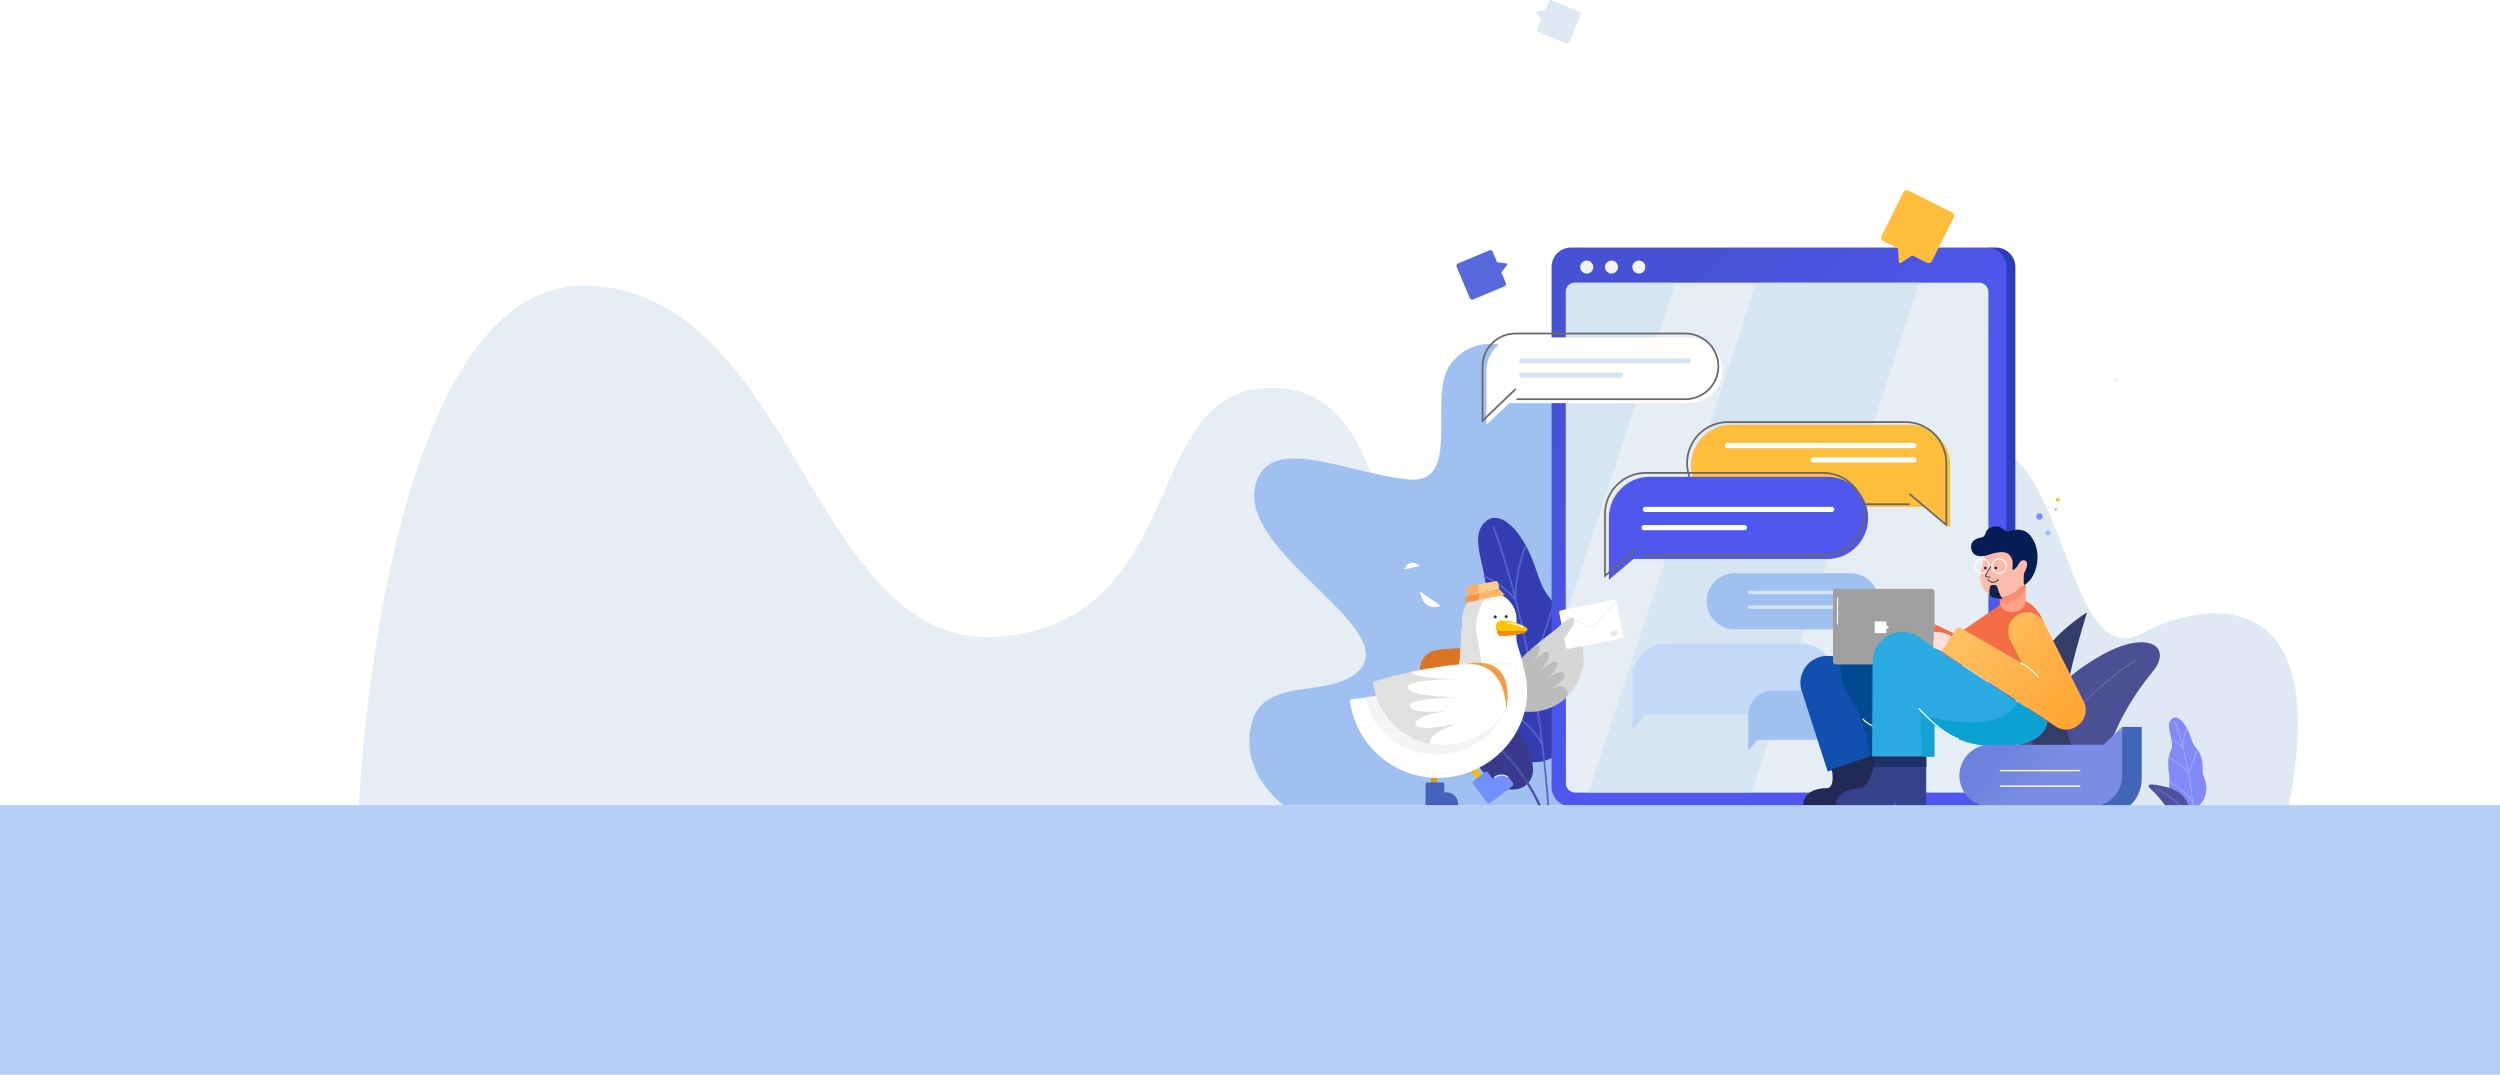 <svg xmlns="http://www.w3.org/2000/svg" xmlns:xlink="http://www.w3.org/1999/xlink" width="1919" height="825" viewBox="0 0 1919 825">
    <defs>
        <linearGradient id="a" x1="13.339%" x2="90.932%" y1="11.125%" y2="93.404%">
            <stop offset="3.79%" stop-color="#4651D3"/>
            <stop offset="55.76%" stop-color="#5057EF"/>
        </linearGradient>
        <path id="b" d="M317.15 391.411H7.176A7.173 7.173 0 0 1 0 384.241V7.17C0 3.21 3.213 0 7.176 0H317.15a7.173 7.173 0 0 1 7.176 7.17v377.072c0 3.96-3.213 7.17-7.176 7.17z"/>
        <path id="d" d="M70.228 66.904l-13.07-1.226 3.485 10.606L20.94 89.206 1.026 27.426C-2.52 16.646 3.422 5.034 14.277 1.5A20.827 20.827 0 0 1 22.92.59h.008C30.914.416 47.018 1.764 70.22 11.658v55.246h.008z"/>
        <path id="f" d="M19.786.009L20 11.753c0 4.819-3.805 8.365-9.164 9.133-2.116.3-3.924-.023-5.414-.618C2.338 19.034.42 16.993.262 13.99L0 9.12C0 9.102 16.766-.33 19.786.008z"/>
        <path id="h" d="M31.758.735s-5.154 25.448-12.873 25.448C11.158 26.183.858 28.724 0 39.758h43.781l1.716-3.39.857 3.39h23.181v-39L31.758.735z"/>
        <linearGradient id="j" x1="18.101%" x2="100.127%" y1="17.887%" y2="76.2%">
            <stop offset="3.79%" stop-color="#FFBE5F"/>
            <stop offset="92.66%" stop-color="#FFA836"/>
        </linearGradient>
        <path id="k" d="M108.006 87.044c-22.888 2.137-41.386-.727-61.54-16.848v25.39H0l.41-72.607C.41 10.285 10.722 0 23.434 0c3.812 0 7.412.925 10.578 2.57l.023.014 4.959 3.464 95.499 62.693s-.403 15.863-26.487 18.303z"/>
        <linearGradient id="m" x1="23.192%" x2="87.258%" y1="36.088%" y2="63.346%">
            <stop offset="0%" stop-color="#6B83DD"/>
            <stop offset="51.57%" stop-color="#7A8CE5"/>
            <stop offset="63.65%" stop-color="#7A8CE5"/>
        </linearGradient>
        <filter id="n" width="119%" height="122.6%" x="-9.5%" y="-11.3%" filterUnits="objectBoundingBox">
            <feOffset dy="2" in="SourceAlpha" result="shadowOffsetOuter1"/>
            <feGaussianBlur in="shadowOffsetOuter1" result="shadowBlurOuter1" stdDeviation="4"/>
            <feColorMatrix in="shadowBlurOuter1" result="shadowMatrixOuter1" values="0 0 0 0 0 0 0 0 0 0 0 0 0 0 0 0 0 0 0.24 0"/>
            <feMerge>
                <feMergeNode in="shadowMatrixOuter1"/>
                <feMergeNode in="SourceGraphic"/>
            </feMerge>
        </filter>
        <path id="o" d="M61.161 0c15.57 16.809 14.663 43.137-2.035 58.819C42.43 74.493 16.274 73.579.696 56.77c0 0 10.585-14.935 27.948-31.462C44.456 10.266 61.16 0 61.16 0z"/>
        <path id="q" d="M76.058 141.964C38.714 146.655 4.66 119.976 0 82.384l124.872-15.682H83.465s1.407-21.15 2.005-27.266l1.044-18.484C86.514 9.383 95.835 0 107.335 0c11.492 0 20.813 9.383 20.813 20.952 0 0-.794 10.96 0 16.45.401 2.727 2.664 9.003 4.146 14.997 1.347 5.46 1.892 8.248 2.376 10.563.129.61.462 1.82.575 2.437 6.688 37.28-21.842 71.873-59.187 76.565z"/>
        <path id="s" d="M109.363.643c3.767 30.396-17.659 58.119-47.861 61.911C31.307 66.347 3.768 44.778 0 14.375c0 0 23.023-7.799 54.602-11.98 28.757-3.808 54.76-1.752 54.76-1.752z"/>
        <path id="u" d="M25.685 6.257L1.172 11.04.256 6.295a1.87 1.87 0 0 1 1.468-2.193L22.59.035a1.86 1.86 0 0 1 2.18 1.478l.915 4.744z"/>
        <path id="w" d="M31.3 4.295L.25 10.35l2.315-5.567L27.078 0z"/>
    </defs>
    <g fill="none" fill-rule="evenodd">
        <path fill="#DFE9F4" fill-rule="nonzero" d="M1484.33 461.883s-8.658-103.203 18.711-115.64c84.186-38.269 77.562 176.426 142.362 139.391 31.5-18 156.951-56.06 106.785 153.972-12.177 50.994-17.856 67.176-17.856 67.176l-248.301 11.052-1.701-255.95z"/>
        <path fill="#E6EDF4" fill-rule="nonzero" d="M275 625.134s16.416-412.389 177.255-405.819c160.839 6.57 170.694 285.58 318.411 269.172 147.717-16.416 101.763-200.24 213.363-190.386 111.6 9.855 55.8 241.695 219.933 327.042H275v-.009z"/>
        <g transform="translate(959 145.54)">
            <path fill="#4C4F93" fill-rule="nonzero" d="M619.363 464.898c-6.548-2.867-32.198.19-33.692-6.845-4.285-20.101 13.716-70.473 69.293-101.132 34.975-19.295 54.174-6.061 38.347 13.219-47.58 57.97-31.618 95.511-64.985 96.553-3.078.107-6.141-.563-8.963-1.795z"/>
            <path stroke="#666DAD" stroke-width=".9" d="M681.188 360.77s-57.57 33.077-90.515 105.27"/>
            <path fill="#4165B7" fill-rule="nonzero" d="M670.107 412.46H685v39.258c0 5.037-1.191 10.022-3.679 14.389-2.837 4.984-7.677 9.976-15.682 9.976-16.01 0-15.638.377-15.638.377v-10.541l20.106-53.46"/>
            <path fill="#A0C0F2" fill-rule="nonzero" d="M26.292 472.46s-34.976-24.732-24.247-63.813c9.85-35.87 61.376-16.991 82.592-40.024 31.703-34.42-104.55-95.107-77.288-148.77 15.155-29.829 71.408-1.32 115.174 2.644 41.674 3.776 13.639-64.19 31.824-88.356 20.958-27.85 59.102-16.236 88.653 16.237V472.46H26.292z"/>
            <path fill="#343DB2" fill-rule="nonzero" d="M225.88 438.675c-10.89 2.895-32.793-1.258-43.842-21.373-11.05-20.114-3.784-33.173-5.966-46.815-2.055-12.876-4.479-34.613 3.277-50.407 9.433-19.213-12.56-49.43.544-63.899 10.12-11.178 24.432 1.206 33.684 19.653 9.252 18.44 7.424 26.92 18.942 39.873 13.164 14.809 12.907 36.621 12.582 45.185-.415 10.967 4.698 12.877 7.371 31.279 1.896 13.013-5.128 40.805-26.592 46.504z"/>
            <path fill="#393A8E" fill-rule="nonzero" d="M212.036 457.327c3.769-2.956 5.914-7.534 5.718-12.324-.574-13.687-7.13-40.812-48.404-50.635-56.16-13.369-32.544 2.274-21.034 14.31 23.76 24.843 36.418 56.28 58.215 51.332 2.009-.47 3.882-1.41 5.505-2.683z"/>
            <path stroke="#4D52A0" stroke-linecap="round" stroke-width="1.8" d="M157.923 403.039s44.182 21.6 66.084 72.379"/>
            <path stroke="#5563CE" stroke-linecap="round" stroke-width="1.35" d="M187.378 259.039s32.475 81.094 42.293 216.379"/>
            <g stroke="#5563CE" stroke-linecap="round" stroke-width="1.35">
                <path d="M215.7 367.039s10.195-22.358 18.125-49.263M204.37 315.502c-.528-21.994 7.553-41.684 7.553-41.684M180.203 296.555s13.473 5.926 24.168 18.189M175.671 333.691s33.579 19.827 40.028 33.348M176.427 384.47s41.727 22.495 48.615 42.89"/>
            </g>
            <path fill="#363C68" fill-rule="nonzero" d="M624.351 431.742c-5.123.516-9.715 8.796-14.178 6.223-11.643-6.71-23.066-41.895.949-83.556C620.184 338.7 643 324.46 643 324.46s-7.317 23.977-11.18 39.665c-12.88 52.309 2.535 61.675-1.2 65.599-1.525 1.601-4.06 1.799-6.269 2.019z"/>
            <path fill="url(#a)" fill-rule="nonzero" d="M567.114 473.46H246.886c-8.22 0-14.886-6.658-14.886-14.868V59.327c0-8.209 6.667-14.867 14.886-14.867h320.228c8.22 0 14.886 6.658 14.886 14.867v399.265c0 8.21-6.667 14.868-14.886 14.868z"/>
            <g transform="translate(243 71.46)">
                <mask id="c" fill="#fff">
                    <use xlink:href="#b"/>
                </mask>
                <use fill="#E6EDF4" fill-rule="nonzero" xlink:href="#b"/>
                <path fill="#D6E5F2" fill-rule="nonzero" d="M142.461 391.411H17.43L146.25 0h125.032zM-44.709 391.411H-210.66L-81.839 0H84.113z" mask="url(#c)"/>
            </g>
            <path fill="#2B3DBC" fill-rule="nonzero" d="M572.911 44.46H566c8.332 0 15.089 6.658 15.089 14.867v399.265c0 8.21-6.757 14.868-15.089 14.868h6.911c8.332 0 15.089-6.658 15.089-14.868V59.327c0-8.209-6.757-14.867-15.089-14.867z"/>
            <path fill="#C4D9F7" fill-rule="nonzero" d="M422.945 402.868H303.838L294 414.46v-38.796c0-15.02 12.11-27.204 27.055-27.204h101.89c14.938 0 27.055 12.176 27.055 27.204 0 15.02-12.11 27.204-27.055 27.204z"/>
            <path fill="#A0C0F2" fill-rule="nonzero" d="M473.914 422.377h-83.98L383 430.46v-27.038c0-10.472 8.541-18.962 19.078-18.962h71.844c10.537 0 19.078 8.49 19.078 18.962-.008 10.465-8.55 18.955-19.086 18.955z"/>
            <circle cx="259" cy="59.46" r="5" fill="#F3F4F6" fill-rule="nonzero"/>
            <circle cx="278" cy="59.46" r="5" fill="#F3F4F6" fill-rule="nonzero"/>
            <circle cx="299" cy="59.46" r="5" fill="#F3F4F6" fill-rule="nonzero"/>
            <path fill="#FFFFFD" fill-rule="nonzero" d="M337.523 163.898H199.492L182 180.46v-41.781c0-13.927 11.408-25.22 25.477-25.22h130.046c14.07 0 25.477 11.293 25.477 25.22s-11.408 25.219-25.477 25.219z"/>
            <path stroke="#686868" stroke-linecap="round" stroke-width="1.35" d="M204.097 153.37L179 177.46v-41.781c0-13.927 11.408-25.22 25.477-25.22h130.046c14.07 0 25.477 11.293 25.477 25.22s-11.408 25.219-25.477 25.219H205.618"/>
            <path fill="#D6E5F2" fill-rule="nonzero" d="M337.092 133.46H208.908c-1.053 0-1.908-.896-1.908-2s.855-2 1.908-2h128.184c1.053 0 1.908.896 1.908 2s-.855 2-1.908 2zM285.095 144.46h-76.19c-1.052 0-1.905-.896-1.905-2s.853-2 1.905-2h76.19c1.052 0 1.905.896 1.905 2s-.853 2-1.905 2z"/>
            <path stroke="#FFF" stroke-width=".9" d="M548 420.46c-16.824-10.5-26-21-26-21"/>
            <path fill="#F46E45" fill-rule="nonzero" d="M564.612 375.255l.007-18.87-24.258 12.28L525 355.57l.806-22.11 16.98 8.19 30.949-21.11c1.537-1.572 2.644-2.289 2.644-2.289l18.57-2.791s10.495 3.264 15.557 18.823L636 385.46l-71.388-10.205z"/>
            <g transform="translate(423 357.46)">
                <mask id="e" fill="#fff">
                    <use xlink:href="#d"/>
                </mask>
                <use fill="#1051AF" fill-rule="nonzero" xlink:href="#d"/>
                <path fill="#024991" fill-rule="nonzero" d="M118.373 68.335L55.067 85.762s-1.522-15.898-8.368-36.337c-3.537-10.568-12.126-19.667-14.454-29.523-3.043-12.87-.76-22.71-.76-22.71l57.905-22.93 28.983 94.073z" mask="url(#e)"/>
            </g>
            <path stroke="#FFF" stroke-linecap="round" stroke-width=".9" d="M471 406.46s7.496 8.354 20 7.988"/>
            <g transform="translate(576 303.46)">
                <mask id="g" fill="#fff">
                    <use xlink:href="#f"/>
                </mask>
                <use fill="#FFA187" fill-rule="nonzero" xlink:href="#f"/>
                <path fill="#F98D73" fill-rule="nonzero" d="M22.992.085S17.517 10.66 7.347 13.68c-6.03 1.79-12.515-.755-12.515-.755L-8 1.271l31-7.953-.008 6.767z" mask="url(#g)"/>
            </g>
            <path stroke="#FFF" stroke-width=".9" d="M518 347.46l-5-4c1.83 1.068 3.507 2.424 5 4z"/>
            <path fill="#A0C0F2" fill-rule="nonzero" d="M470.017 337.56h-97.465c-11.904 0-21.552-9.647-21.552-21.55s9.648-21.55 21.552-21.55h88.896c11.904 0 21.552 9.647 21.552 21.55v32.45l-12.983-10.9z"/>
            <g stroke="#D6E5F2" stroke-linecap="round" stroke-width="2.7">
                <path d="M384 309.24h68M384 320.55h68"/>
            </g>
            <path stroke="#FFF" stroke-width=".9" d="M526 410.46a131.507 131.507 0 0 1-9-8"/>
            <path fill="#222956" fill-rule="nonzero" d="M447.005 444.837s3.256 14.625-4.076 14.625c-7.333 0-17.11 2.438-17.929 12.998h41.558l1.632-3.248.813 3.248H491l-9.777-39"/>
            <g transform="translate(450 433.46)">
                <mask id="i" fill="#fff">
                    <use xlink:href="#h"/>
                </mask>
                <use fill="#34418C" fill-rule="nonzero" xlink:href="#h"/>
                <path fill="#203166" fill-rule="nonzero" d="M28.327 0h43.265v9.75H28.327z" mask="url(#i)"/>
            </g>
            <path fill="#A0A0A0" fill-rule="nonzero" d="M523.699 364.46h-73.398a2.306 2.306 0 0 1-2.301-2.314v-53.373a2.306 2.306 0 0 1 2.301-2.313h73.398a2.306 2.306 0 0 1 2.301 2.313v53.373a2.306 2.306 0 0 1-2.301 2.314z"/>
            <path fill="#FFBBAB" fill-rule="nonzero" d="M594.539 302.424c-6.882 7.68-12.557 9.29-12.557 9.29s-12.964 3.772-18.631-5.654c-4.86-8.078-.808-14.546 0-21.013.807-6.467 2.43-8.891 2.43-8.891s12.013-11.015 27.113-2.41c15.1 8.606 1.441 29.408 1.441 29.408"/>
            <circle cx="575.5" cy="288.96" r="5.5" stroke="#FFF" stroke-width=".9"/>
            <circle cx="562.5" cy="288.96" r="5.5" stroke="#FFF" stroke-width=".9"/>
            <path stroke="#515151" stroke-linecap="round" stroke-linejoin="round" stroke-width=".9" d="M569 289.46s-4 6.298-4 7.149c0 .85 3.358.85 3.358.85M567 299.46s3.553 4.5 8 0"/>
            <circle cx="573" cy="290.46" r="1" fill="#071E54" fill-rule="nonzero"/>
            <circle cx="565" cy="290.46" r="1" fill="#071E54" fill-rule="nonzero"/>
            <path fill="#071E54" fill-rule="nonzero" d="M585.335 283.385c-1.227-2.037-2.454-8.158-17.179-3.262-14.724 4.897-14.656-5.747-13.893-8.028.99-2.973 4.115-4.494 7.347-5.034 4.908-.813 1.798-5.61 7.895-7.892 7.995-2.995 9.908 4.562 14.191 2.996 5.685-2.076 11.722-1.475 15.532 3.087 10.106 12.104 5.327 30.785-2.035 36.495-1.082.844-1.95 2.03-2.454 1.634-.503-.395-.427-5.694-.084-10.758.084-1.277 1.868-3.209 1.7-4.258-.236-1.444-1.136-2.653-3.247-2.121-3.27.814-4.542 5.619-7.362 5.71-.251.008.816-6.524-.411-8.569z"/>
            <path stroke="#FFF" stroke-width=".9" d="M516 408.46s5.315-1.563 6-.781"/>
            <path fill="url(#j)" fill-rule="nonzero" d="M636.393 410.918c-.068.046-.121.106-.189.144a14.541 14.541 0 0 1-16.63 1.438L532 354.808l10.11-17.096a3.02 3.02 0 0 1 4.105-1.083l46.877 26.943-9.001-17.899c-3.63-7.212-.74-16.014 6.443-19.647a14.445 14.445 0 0 1 6.55-1.566 14.564 14.564 0 0 1 13.03 8.045l30.315 60.303c3.2 6.342 1.343 13.91-4.036 18.11z"/>
            <path stroke="#FFF" stroke-linecap="round" stroke-width=".9" d="M592 363.46s6.605 2.294 14 11"/>
            <path fill="#FFBBAB" fill-rule="nonzero" d="M593.933 295.46c.989-.948 4.955-8.536 1.979-10.431-3.688-2.357-5.912 3.369-5.912 3.369l3.933 7.062z"/>
            <g transform="translate(478 339.46)">
                <mask id="l" fill="#fff">
                    <use xlink:href="#k"/>
                </mask>
                <use fill="#2BAAE2" fill-rule="nonzero" xlink:href="#k"/>
                <path fill="#0DA0D3" fill-rule="nonzero" d="M41.044 64.686s61.745 17.826 72.748-15.014c11.004-32.84 30.375 10.61 30.375 10.61s-18.225 43.2-26.578 43.2c-8.353 0-76.697-21.978-76.697-30.315s.152-8.48.152-8.48z" mask="url(#l)"/>
            </g>
            <path fill="#15A1D1" fill-rule="nonzero" d="M515.035 400.403c-6.948-6.471 5.709 4.893 10.886 9.718L526 435.46l-9.87-.364-1.095-34.693z"/>
            <path stroke="#FFF" stroke-linecap="round" stroke-linejoin="round" stroke-width=".9" d="M514 398.46s16.746 18.685 30 23"/>
            <path fill="#FFDFD9" fill-rule="nonzero" d="M539 342.938s-4.845-3.748-13.568-3.463L525 351.7l6.94 2.76 7.06-11.521z"/>
            <path fill="#FFBE3B" fill-rule="nonzero" d="M519.155 243.508H370.282c-17.277 0-31.282-14.114-31.282-31.524s14.005-31.524 31.282-31.524h136.436c17.277 0 31.282 14.113 31.282 31.524v47.476l-18.845-15.952z"/>
            <path stroke="#686868" stroke-linecap="round" stroke-width="1.35" d="M506.431 241.508H367.282c-17.277 0-31.282-14.114-31.282-31.524s14.005-31.524 31.282-31.524h136.436c17.277 0 31.282 14.113 31.282 31.524v47.476l-27.89-23.548"/>
            <path fill="#FFFFFD" fill-rule="nonzero" d="M510.115 198.46h-143.23c-1.04 0-1.885-.896-1.885-2s.844-2 1.885-2h143.23c1.04 0 1.885.896 1.885 2s-.844 2-1.885 2zM510.09 209.46h-77.18c-1.054 0-1.91-.896-1.91-2s.856-2 1.91-2h77.18c1.054 0 1.91.896 1.91 2s-.856 2-1.91 2z"/>
            <path fill="#5057EF" fill-rule="nonzero" d="M294.845 283.508h148.873c17.277 0 31.282-14.114 31.282-31.524s-14.005-31.524-31.282-31.524H307.282c-17.277 0-31.282 14.113-31.282 31.524v47.476l18.845-15.952z"/>
            <path stroke="#686868" stroke-linecap="round" stroke-width="1.35" d="M302.398 280.508h138.32c17.277 0 31.282-14.114 31.282-31.524s-14.005-31.524-31.282-31.524H304.282c-17.277 0-31.282 14.113-31.282 31.524v47.476l24.121-20.51"/>
            <path fill="#FFFFFD" fill-rule="nonzero" d="M447.115 247.46h-143.23c-1.04 0-1.885-.896-1.885-2s.844-2 1.885-2h143.23c1.04 0 1.885.896 1.885 2s-.844 2-1.885 2zM380.09 261.46h-77.18c-1.054 0-1.91-.896-1.91-2s.856-2 1.91-2h77.18c1.054 0 1.91.896 1.91 2s-.856 2-1.91 2z"/>
            <path fill="url(#m)" fill-rule="nonzero" d="M646.515 473.46h-78.03c-12.97 0-23.485-10.584-23.485-23.638 0-13.054 10.515-23.637 23.485-23.637h87.121L670 412.46v37.362c0 13.054-10.515 23.638-23.485 23.638z"/>
            <path fill="#FFF" fill-rule="nonzero" d="M637.433 446.46h-60.866c-.31 0-.567-.227-.567-.5 0-.274.257-.5.567-.5h60.866c.31 0 .567.226.567.5 0 .273-.257.5-.567.5zM637.433 458.46h-60.866c-.31 0-.567-.227-.567-.5 0-.274.257-.5.567-.5h60.866c.31 0 .567.226.567.5 0 .273-.257.5-.567.5z"/>
            <path fill="#FFFFFD" fill-rule="nonzero" d="M148.001 115.46c1.332 0 1.332-2 0-2-1.331 0-1.338 2 0 2z"/>
            <path fill="#5869DD" fill-rule="nonzero" d="M190.05 55.396l-3.23-7.715a1.988 1.988 0 0 0-2.603-1.066l-23.995 10.041a1.986 1.986 0 0 0-1.067 2.602l10.048 23.98a1.988 1.988 0 0 0 2.603 1.067L195.8 74.263a1.986 1.986 0 0 0 1.067-2.601l-3.23-7.715a.71.71 0 0 1 .09-.709l4.124-5.419a.712.712 0 0 0-.477-1.14l-6.758-.865a.675.675 0 0 1-.567-.418z"/>
            <path fill="#FFFFFD" fill-rule="nonzero" d="M489.018 334.59l.017-2.494a.594.594 0 0 0-.598-.595l-7.799-.041a.594.594 0 0 0-.597.595l-.041 7.769c0 .326.262.595.597.595l7.8.04c.327 0 .597-.26.597-.594l.016-2.495c0-.073.041-.147.107-.187l1.776-1.011c.139-.082.147-.286 0-.367l-1.76-1.027a.216.216 0 0 1-.115-.188z"/>
            <path fill="#FFF" fill-rule="nonzero" d="M131 308.46l16 11.2s-13.442 5.26-16-11.2zM131 288.976l-12 2.484s3.702-9.345 12-2.484z"/>
            <path fill="#10244C" fill-rule="nonzero" d="M578 314.46l-7.878-1.517s-.701-.251-1.737-1.626c-.587-.778-.4-3.78-.114-5.547.195-1.242.978-2.31 2.283-2.31h1.378c1.028 0 1.925.66 2.202 1.61 0 0 1.003 3.544 1.59 4.676 1.575 3.032 2.276 4.714 2.276 4.714z"/>
            <path stroke="#F3F4F6" stroke-linecap="round" stroke-width=".9" d="M451.5 313.46v20"/>
            <g filter="url(#n)" transform="translate(77 298.46)">
                <path fill="#DB7521" fill-rule="nonzero" d="M53.717 70.068S52.204 54.074 69.605 52.55c17.401-1.523 18.158-.762 18.158-.762v12.186l-34.046 6.093z"/>
                <g transform="translate(107.312 30.205)">
                    <mask id="p" fill="#fff">
                        <use xlink:href="#o"/>
                    </mask>
                    <use fill="#D6D6D6" fill-rule="nonzero" xlink:href="#o"/>
                    <path fill="#BCBCBC" fill-rule="nonzero" d="M28.757 76.983S64.96 65.955 59.361 53.625c-3.193-7.037-14.602.708-14.602.708s14.836-9.086 12.862-12.947c-2.92-5.712-16.645 6.093-16.645 6.093S54.966 36.58 51.538 32.07C48.844 28.537 35.68 42.147 35.68 42.147s13.21-13.183 9.434-17.311c-3.086-3.39-13.973 8.934-13.973 8.934s10.07-10 6.945-13.991c-3.806-4.851-21.192 18.857-21.192 18.857s1.173-5.72-1.036-7.052c-2.21-1.333-3.79 10.251-3.79 10.251l-15.094 14.47 26.253 24.547" mask="url(#p)"/>
                </g>
                <path stroke="#DD9E00" stroke-linecap="round" stroke-linejoin="round" stroke-width="4.5" d="M64.687 154.225v-9.139"/>
                <path fill="#4660BC" fill-rule="nonzero" d="M83.223 171.126v2.673c0 1.18-.946 2.132-2.118 2.132H61.267a3.02 3.02 0 0 1-3.01-3.03v-16.977c0-.731.582-1.318 1.308-1.318h11.757c.727 0 1.31.587 1.31 1.318v6.298h1.747c4.887 0 8.844 3.984 8.844 8.904z"/>
                <path stroke="#FFB703" stroke-linecap="round" stroke-linejoin="round" stroke-width="4.5" d="M73.01 146.61l13.618-11.425 13.618 15.994"/>
                <path fill="#7190FF" fill-rule="nonzero" d="M124.744 157.561l-16.092 12.285a2.65 2.65 0 0 1-3.723-.518l-1.18-1.569-.008-.007-9.048-12.01a1.611 1.611 0 0 1 .31-2.248l8.92-6.808a1.578 1.578 0 0 1 2.224.312l3.61 4.79 1.399-1.066c3.889-2.97 9.434-2.2 12.385 1.721l1.611 2.133c.704.937.522 2.27-.408 2.985z"/>
                <path stroke="#E6F0FF" stroke-linecap="round" stroke-width=".9" d="M111.216 150.798s4.396-3.876 10.138-.411"/>
                <g transform="translate(0 1.523)">
                    <g transform="translate(0 7.106)">
                        <mask id="r" fill="#fff">
                            <use xlink:href="#q"/>
                        </mask>
                        <use fill="#FFF" fill-rule="nonzero" xlink:href="#q"/>
                        <path fill="#F4F4F4" fill-rule="nonzero" d="M123.571 64.752c3.571 28.789-18.52 55.262-49.328 59.131-30.808 3.869-58.68-16.329-62.244-45.118 0 0 23.53-7.6 55.76-11.858 29.325-3.869 55.812-2.155 55.812-2.155z" mask="url(#r)"/>
                    </g>
                    <path fill="#E0E0E0" fill-rule="nonzero" d="M102.448 73.807H83.473s1.407-21.157 2.005-27.265l1.051-18.484c0-11.577 9.321-20.952 20.814-20.952 0 0-13.762 15.339-9.662 33.389 3.397 14.965 4.767 33.312 4.767 33.312z"/>
                    <ellipse cx="120.167" cy="25.826" fill="#353535" fill-rule="nonzero" rx="1.158" ry="1.165"/>
                    <path fill="#FD8C00" fill-rule="nonzero" d="M113.887 36.405h21.177v1.097c0 .228-.106.426-.273.495-.999.426-4.85 1.858-13.217 2.551-2.542.213-2.95.137-5.402.137-.446 0-1.24.008-1.62-.343-.325-.297-1.111-.83-1.164-3.457-.008-.297.28-.48.499-.48z"/>
                    <path fill="#E0E0E0" fill-rule="nonzero" d="M106.737 7.662L102.35.175s5.63-.099 4.388 7.487z"/>
                    <path fill="#FFF" fill-rule="nonzero" d="M106.874 7.768l2.428-6.016c-.007 0 2.626 4.021-2.428 6.016z"/>
                    <path fill="#E07500" fill-rule="nonzero" d="M135.253 37.517v-1.15l-21.358.038c-.22 0-.583.16-.576.442l.099 1.34 21.835-.67z"/>
                    <path fill="#FFC403" fill-rule="nonzero" d="M114.848 37.037h20.238c.78 0 1.407-.617 1.407-1.37 0-.397-.174-.778-.484-1.037-1.331-1.104-5.508-4.013-14.064-5.468-2.247-.38-4.336-.571-6.227-.328-.757.1-1.612.465-2.118 1.067-.939 1.104-1.998 3.396-1.249 5.765.462 1.478 1.718 1.371 2.497 1.371z"/>
                    <path stroke="#FFF" stroke-linecap="round" stroke-width=".9" d="M121.294 30.647s5.356.518 9.896 2.506"/>
                    <ellipse cx="132.484" cy="33.678" fill="#FFF" fill-rule="nonzero" rx="1" ry="1"/>
                    <ellipse cx="111.731" cy="26.017" fill="#353535" fill-rule="nonzero" rx="1.158" ry="1.165"/>
                </g>
                <path fill="#E0E0E0" fill-rule="nonzero" d="M127.384 63.747c3.768 30.395-17.658 58.118-47.86 61.91-30.195 3.793-57.735-17.775-61.502-48.179 0 0 23.022-7.799 54.602-11.98 28.757-3.808 54.76-1.751 54.76-1.751z"/>
                <g transform="translate(18.022 63.103)">
                    <mask id="t" fill="#fff">
                        <use xlink:href="#s"/>
                    </mask>
                    <use fill="#E0E0E0" fill-rule="nonzero" xlink:href="#s"/>
                    <path fill="#FFF" fill-rule="nonzero" d="M100.617 52.661s-48.648 29.345-56.6 10.663c-4.539-10.663 23.31-17.517 23.31-17.517S34.94 53.423 32.67 47.33c-3.36-9.018 37.072-12.186 37.072-12.186s-40.098 6.093-41.612-2.285c-1.187-6.572 43.125-6.854 43.125-6.854s-43.881.761-44.638-7.616c-.62-6.87 46.008-6.093 46.008-6.093s-43.246.655-44.495-6.855C26.616-3.698 70.28.758 70.28.758s-7.49-4.456-6.734-8.264c.756-3.808 15.131 6.093 15.131 6.093l31.163-2.285.613 54.074" mask="url(#t)"/>
                </g>
                <path fill="#F29C46" fill-rule="nonzero" d="M87.763 63.975s30.262-6.093 32.532 34.272c0 0 9.896-43.48-32.532-34.272z"/>
                <g>
                    <path fill="#FFF" fill-rule="nonzero" d="M208.64 44.036l-40.756 7.951a1.686 1.686 0 0 1-1.975-1.34L160.87 24.47a1.696 1.696 0 0 1 1.332-1.987l40.756-7.952a1.686 1.686 0 0 1 1.975 1.34l5.039 26.177c.174.922-.416 1.813-1.332 1.988z"/>
                    <path stroke="#F2F2F2" stroke-linecap="round" stroke-width=".9" d="M162.285 24.752l21.078 10.472a4.024 4.024 0 0 0 4.252-.784l16.274-18.058"/>
                    <path fill="#E8E8E8" fill-rule="nonzero" d="M205.448 41.538l-4.298.838a.606.606 0 0 1-.703-.48l-.477-2.49a.61.61 0 0 1 .477-.709l4.297-.837a.606.606 0 0 1 .704.48l.476 2.49a.606.606 0 0 1-.476.708z"/>
                </g>
                <path fill="#D6D6D6" fill-rule="nonzero" d="M155.854 39.604s11.092-11.935 15.132-11.425c6.052.762-7.566 17.449-7.566 17.449"/>
                <g>
                    <g transform="translate(89.261 .072)">
                        <mask id="v" fill="#fff">
                            <use xlink:href="#u"/>
                        </mask>
                        <use fill="#FFCD8A" fill-rule="nonzero" xlink:href="#u"/>
                        <path fill="#F2AF6B" fill-rule="nonzero" d="M-2.266 2.953l12.108-.015-.01 8.376-12.108.015z" mask="url(#v)" transform="rotate(-10.971 3.783 7.134)"/>
                    </g>
                    <g transform="translate(87.868 6.329)">
                        <mask id="x" fill="#fff">
                            <use xlink:href="#w"/>
                        </mask>
                        <use fill="#FFB564" fill-rule="nonzero" xlink:href="#w"/>
                        <path fill="#EF9748" fill-rule="nonzero" d="M11.243 11.188l-12.688 2.894-1.581-8.225 14.851-2.894z" mask="url(#x)"/>
                    </g>
                </g>
            </g>
            <path fill="#818AF7" fill-rule="nonzero" d="M724.628 475.15c-4.058 1.083-12.203-.47-16.313-8.006-4.11-7.528-1.41-12.421-2.22-17.534-.765-4.825-1.665-12.96 1.223-18.883 3.51-7.195-4.673-18.511.202-23.927 3.765-4.188 9.09.455 12.532 7.362 3.443 6.908 2.768 10.082 7.05 14.93 4.898 5.544 4.808 13.716 4.68 16.92-.157 4.105 1.748 4.825 2.745 11.718.698 4.877-1.912 15.284-9.9 17.42z"/>
            <path fill="#4D529E" fill-rule="nonzero" d="M719.475 482.134a5.584 5.584 0 0 0 2.13-4.613c-.21-5.128-2.655-15.285-18.015-18.966-20.902-5.006-12.113.848-7.83 5.355 8.842 9.301 13.553 21.08 21.667 19.224a5.18 5.18 0 0 0 2.048-1z"/>
            <path stroke="#6870BC" stroke-linecap="round" stroke-width=".9" d="M696.555 459.744s21.323 9.726 27.375 29.169"/>
            <path stroke="#9DAFEA" stroke-linecap="round" stroke-width=".675" d="M710.303 407.876s12.082 30.373 15.742 81.037"/>
            <g stroke="#9DAFEA" stroke-linecap="round" stroke-width=".675">
                <path d="M720.84 448.322s3.795-8.37 6.742-18.45M716.625 429.023c-.195-8.233 2.813-15.61 2.813-15.61M707.633 421.926s5.017 2.22 8.992 6.81M705.945 435.832s12.495 7.423 14.895 12.49M706.222 454.851s15.525 8.423 18.09 16.065"/>
            </g>
            <path fill="#DFE9F4" fill-rule="nonzero" d="M665 147.46c1.333 0 1.333-2 0-2s-1.333 2 0 2z"/>
            <circle cx="613" cy="263.46" r="2" fill="#A0C0F2" fill-rule="nonzero"/>
            <circle cx="606.5" cy="250.96" r="2.5" fill="#818CF2" fill-rule="nonzero"/>
            <circle cx="619" cy="245.46" r="1" fill="#A0C0F2" fill-rule="nonzero"/>
            <circle cx="620.5" cy="237.96" r="1.5" fill="#FFBE3B" fill-rule="nonzero"/>
            <path fill="#FFBE3B" fill-rule="nonzero" d="M509.348 50.78l10.786 5.379a2.868 2.868 0 0 0 3.846-1.29L540.7 21.326a2.868 2.868 0 0 0-1.29-3.846L505.866.76a2.868 2.868 0 0 0-3.846 1.29L485.3 35.602a2.868 2.868 0 0 0 1.29 3.846l10.786 5.378c.327.167.547.493.57.857l.599 9.793c.045.789.933 1.229 1.593.797l8.177-5.417a1.028 1.028 0 0 1 1.032-.075z"/>
        </g>
        <path fill="#DFE9F4" fill-rule="nonzero" d="M1182.875 15.501l-2.862 6.831c-.378.9.045 1.926.945 2.304l21.249 8.892c.9.378 1.926-.045 2.304-.945l8.892-21.249a1.756 1.756 0 0 0-.945-2.304L1191.209.138a1.753 1.753 0 0 0-2.304.945l-2.862 6.831a.659.659 0 0 1-.504.387l-5.985.765a.629.629 0 0 0-.423 1.008l3.654 4.797c.144.18.18.423.09.63z"/>
        <path fill="#B7CFF7" fill-rule="nonzero" d="M0 618h1920v207H0z"/>
    </g>
</svg>
